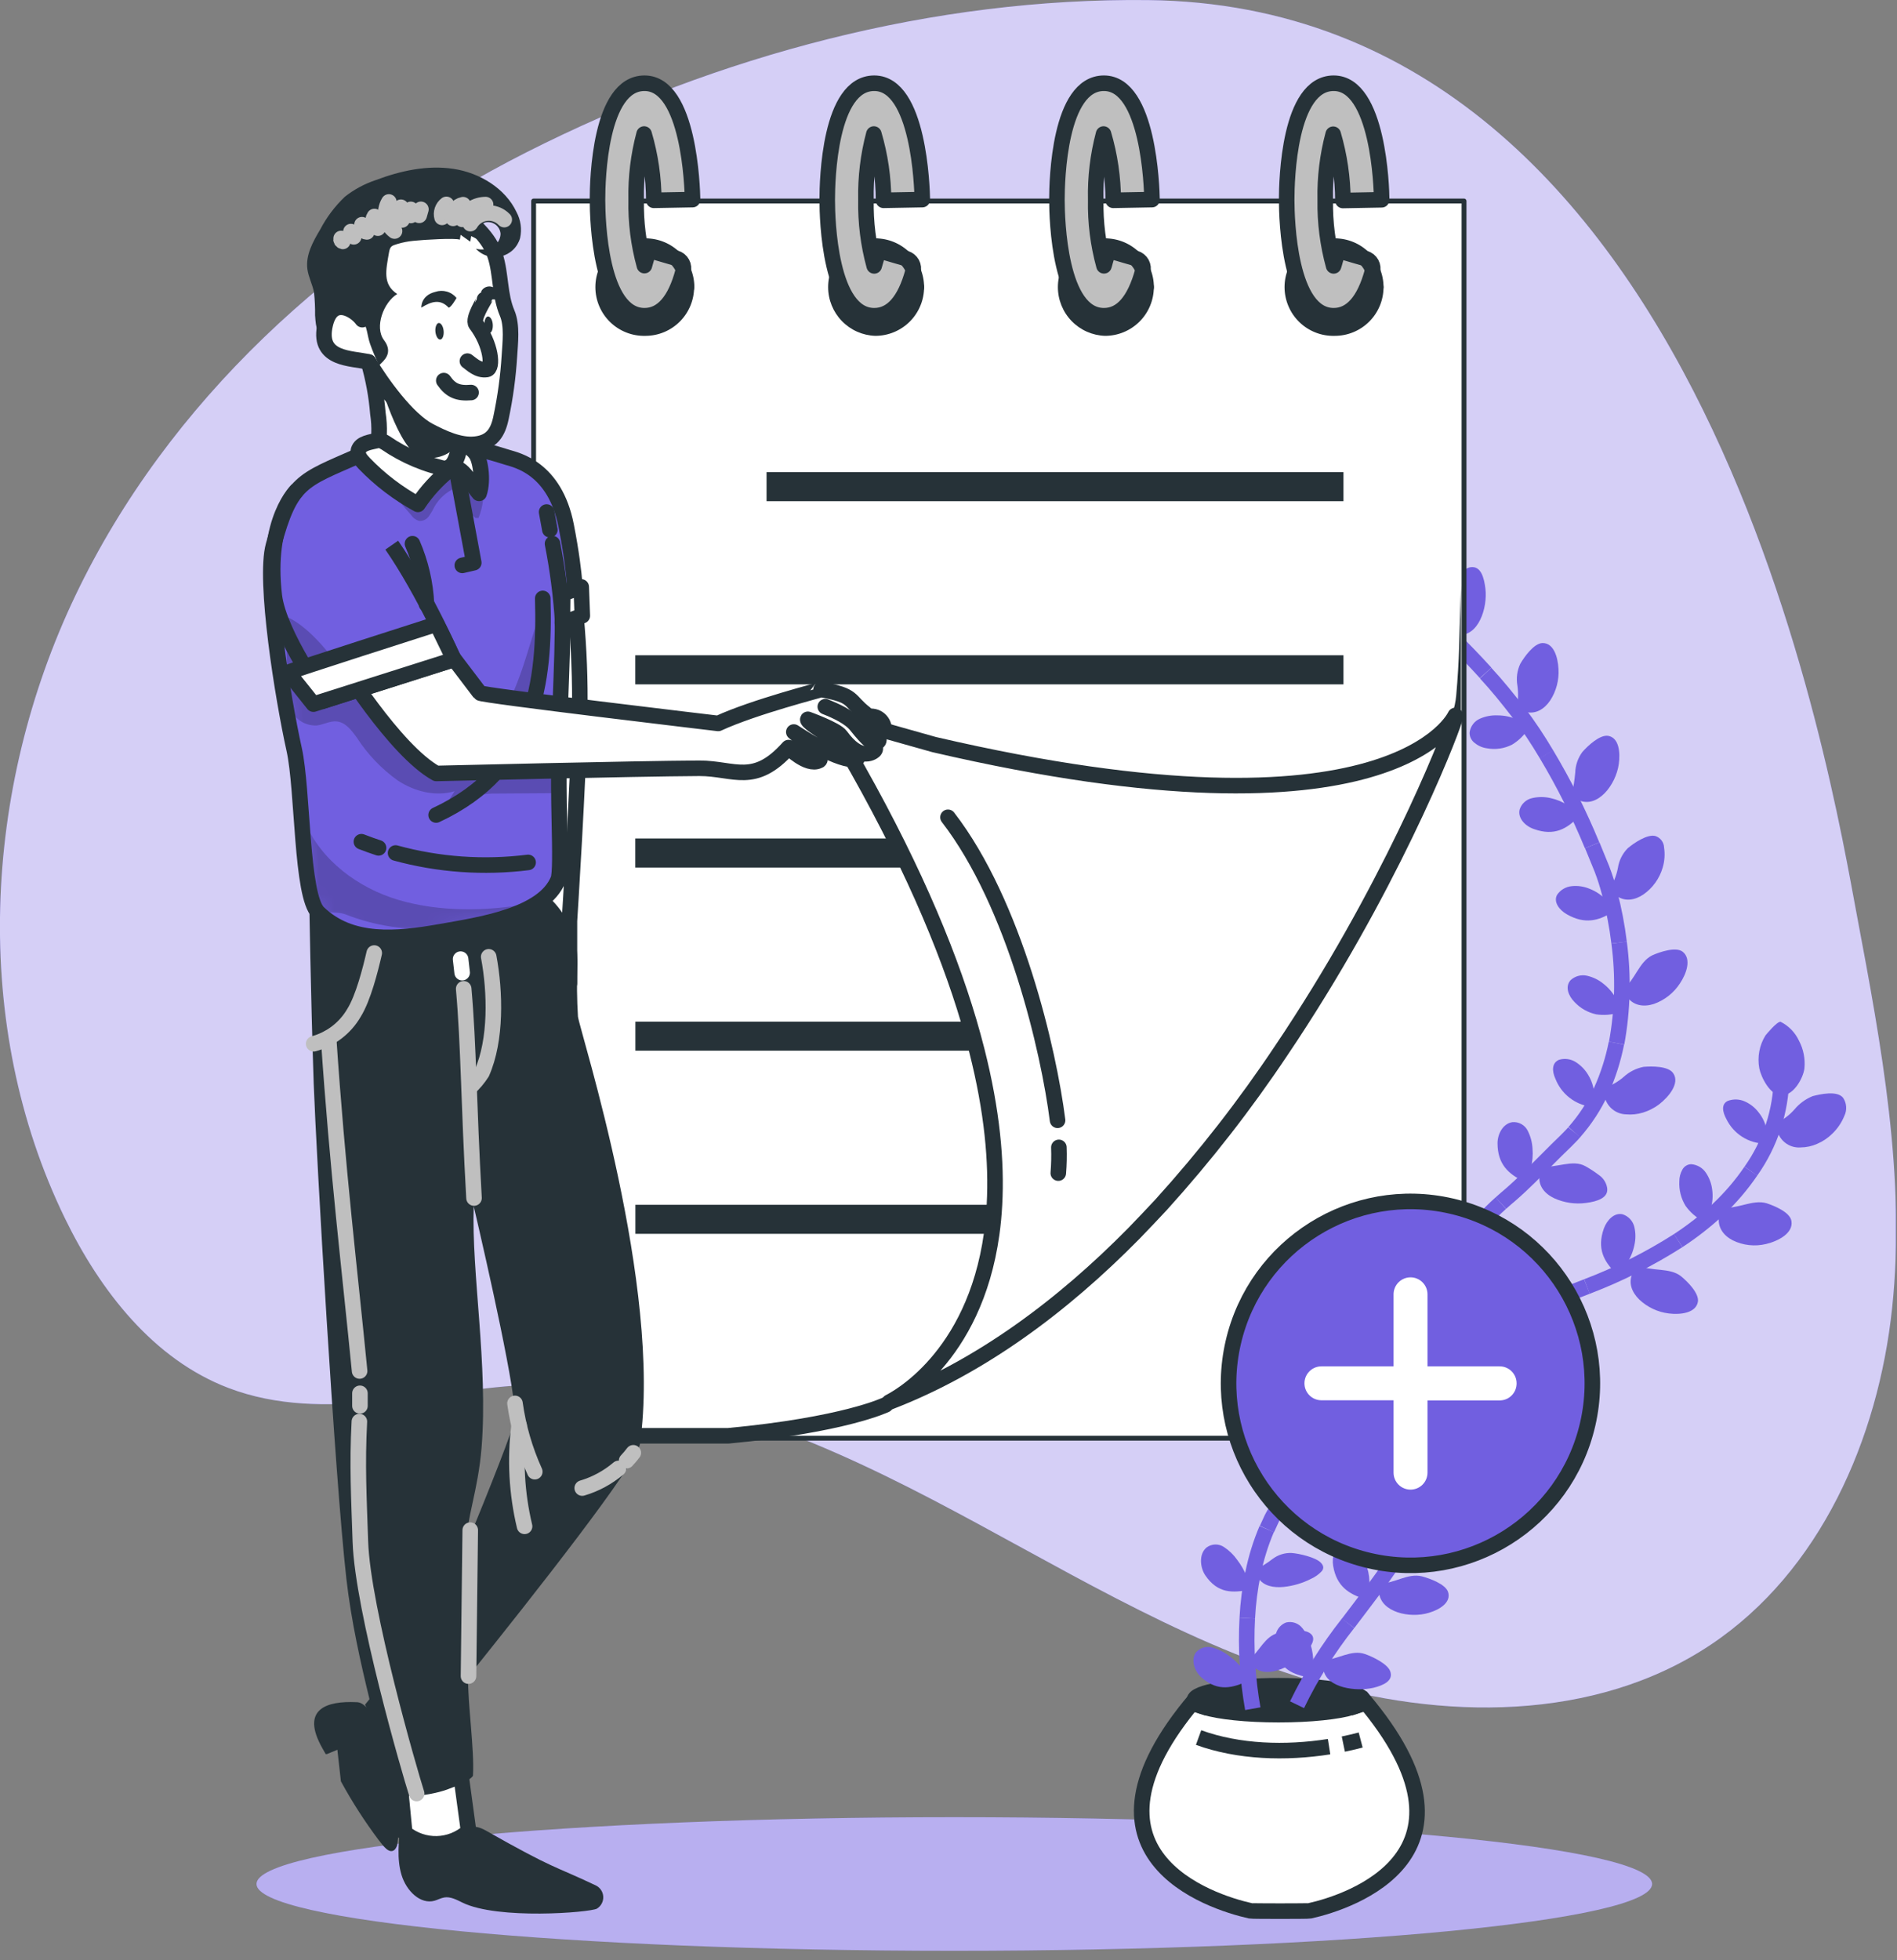 <svg width="122" height="126" viewBox="0 0 122 126" fill="none" xmlns="http://www.w3.org/2000/svg">
<rect x="0" y="0" width="122" height="126" fill="#808080" stroke="none"/>
<g clip-path="url(#clip0_134_623)">
<path d="M73.826 0.006C60.02 -0.143 46.205 3.553 33.879 9.78C21.553 16.006 10.805 25.82 4.849 38.286C-1.107 50.752 -1.867 65.907 4.176 78.324C6.442 82.977 9.863 87.392 14.7 89.231C20.887 91.581 27.743 89.256 34.353 89.01C43.313 88.68 51.952 92.229 59.908 96.374C67.864 100.519 75.543 105.368 84.117 107.989C92.69 110.61 102.579 110.71 110.03 105.727C117.064 101.024 120.794 92.507 121.686 84.092C122.577 75.678 121 67.223 119.433 58.908C117.787 50.222 109.84 0.393 73.826 0.006Z" fill="#715FE0"/>
<g opacity="0.7">
<path d="M73.826 0.006C60.02 -0.143 46.205 3.553 33.879 9.78C21.553 16.006 10.805 25.82 4.849 38.286C-1.107 50.752 -1.867 65.907 4.176 78.324C6.442 82.977 9.863 87.392 14.7 89.231C20.887 91.581 27.743 89.256 34.353 89.01C43.313 88.68 51.952 92.229 59.908 96.374C67.864 100.519 75.543 105.368 84.117 107.989C92.69 110.61 102.579 110.71 110.03 105.727C117.064 101.024 120.794 92.507 121.686 84.092C122.577 75.678 121 67.223 119.433 58.908C117.787 50.222 109.84 0.393 73.826 0.006Z" fill="white"/>
</g>
<path d="M61.373 125.41C86.158 125.41 106.25 123.487 106.25 121.115C106.25 118.744 86.158 116.821 61.373 116.821C36.588 116.821 16.496 118.744 16.496 121.115C16.496 123.487 36.588 125.41 61.373 125.41Z" fill="#715FE0"/>
<path opacity="0.5" d="M61.373 125.41C86.158 125.41 106.25 123.487 106.25 121.115C106.25 118.744 86.158 116.821 61.373 116.821C36.588 116.821 16.496 118.744 16.496 121.115C16.496 123.487 36.588 125.41 61.373 125.41Z" fill="white"/>
<path d="M95.529 37.831C95.682 39.096 95.071 40.947 93.762 40.807C93.548 40.78 93.339 40.726 93.139 40.645C93.267 39.71 92.703 38.654 93.17 37.84C93.423 37.385 94.065 36.541 94.563 36.466C95.243 36.357 95.442 37.136 95.529 37.831Z" fill="#715FE0"/>
<path d="M94.087 41.839C93.65 42.774 93.052 43.537 91.647 43.5C91.332 43.487 91.026 43.39 90.761 43.219C90.63 43.14 90.517 43.033 90.431 42.906C90.344 42.779 90.286 42.635 90.26 42.484C90.246 42.285 90.292 42.087 90.391 41.914C90.49 41.742 90.639 41.602 90.817 41.515C91.178 41.338 91.572 41.24 91.974 41.228C92.402 41.201 92.832 41.245 93.245 41.359C93.552 41.469 93.836 41.631 94.087 41.839Z" fill="#715FE0"/>
<path d="M90.98 38.445C92.454 40.131 94.077 41.633 95.545 43.257" stroke="#715FE0" stroke-miterlimit="10"/>
<path d="M100.229 42.998C100.274 43.715 100.088 44.428 99.696 45.03C99.319 45.591 98.761 45.924 98.138 45.772C97.935 45.712 97.739 45.632 97.552 45.532C97.643 45.049 97.655 44.554 97.586 44.067C97.504 43.596 97.568 43.111 97.77 42.677C98.032 42.225 98.655 41.352 99.198 41.34C99.921 41.325 100.189 42.241 100.229 42.998Z" fill="#715FE0"/>
<path d="M98.297 46.834C98.033 47.257 97.673 47.611 97.247 47.869C96.75 48.124 96.182 48.208 95.632 48.106C95.347 48.069 95.077 47.953 94.853 47.773C94.744 47.695 94.656 47.592 94.597 47.473C94.537 47.353 94.509 47.22 94.514 47.087C94.538 46.893 94.613 46.71 94.731 46.554C94.848 46.398 95.004 46.276 95.184 46.199C95.543 46.043 95.933 45.971 96.324 45.99C96.744 45.991 97.16 46.077 97.546 46.242C97.829 46.394 98.083 46.595 98.297 46.834Z" fill="#715FE0"/>
<path d="M95.545 43.272C96.29 44.073 96.972 44.924 97.639 45.784C98.306 46.644 98.904 47.561 99.462 48.499" stroke="#715FE0" stroke-miterlimit="10"/>
<path d="M104.109 49.109C103.919 50.474 102.738 51.977 101.535 51.444C101.343 51.353 101.164 51.238 101.002 51.101C101.106 50.88 101.178 50.647 101.217 50.406C101.258 50.166 101.279 49.917 101.307 49.67C101.32 49.191 101.48 48.728 101.765 48.343C102.111 47.95 102.881 47.218 103.427 47.305C104.128 47.43 104.209 48.374 104.109 49.109Z" fill="#715FE0"/>
<path d="M101.507 52.519C100.775 53.276 99.964 53.765 98.662 53.301C98.104 53.117 97.602 52.609 97.727 52.054C97.783 51.868 97.889 51.7 98.033 51.569C98.176 51.437 98.353 51.347 98.543 51.306C98.93 51.218 99.332 51.218 99.718 51.306C100.128 51.396 100.518 51.561 100.868 51.793C101.126 51.991 101.343 52.238 101.507 52.519Z" fill="#715FE0"/>
<path d="M99.453 48.483C100.577 50.361 101.559 52.319 102.392 54.342" stroke="#715FE0" stroke-miterlimit="10"/>
<path d="M106.933 55.766C106.73 56.472 106.29 57.087 105.686 57.505C105.125 57.882 104.486 57.973 103.963 57.589C103.795 57.461 103.642 57.313 103.508 57.15C103.778 56.735 103.963 56.272 104.053 55.785C104.125 55.314 104.343 54.878 104.676 54.538C105.069 54.202 105.948 53.603 106.465 53.747C106.622 53.798 106.759 53.896 106.858 54.028C106.957 54.159 107.014 54.318 107.02 54.482C107.085 54.911 107.056 55.35 106.933 55.766Z" fill="#715FE0"/>
<path d="M103.707 58.63C102.822 59.197 101.912 59.437 100.762 58.774C100.276 58.496 99.892 57.982 100.139 57.527C100.244 57.371 100.383 57.24 100.544 57.144C100.706 57.048 100.886 56.988 101.074 56.969C101.458 56.927 101.847 56.982 102.205 57.128C102.592 57.275 102.944 57.502 103.237 57.795C103.446 58.04 103.606 58.324 103.707 58.63Z" fill="#715FE0"/>
<path d="M102.401 54.342L103.025 55.866C103.217 56.368 103.38 56.881 103.514 57.402C103.791 58.452 103.996 59.519 104.128 60.597" stroke="#715FE0" stroke-miterlimit="10"/>
<path d="M108.042 63.218C107.645 63.83 107.057 64.295 106.369 64.539C105.72 64.748 105.091 64.654 104.686 64.143C104.561 63.973 104.456 63.789 104.374 63.595C105.147 63.028 105.402 61.828 106.263 61.413C106.739 61.201 107.755 60.852 108.204 61.173C108.803 61.631 108.463 62.594 108.042 63.218Z" fill="#715FE0"/>
<path d="M104.128 65.088C103.655 65.243 103.152 65.284 102.66 65.209C102.123 65.095 101.635 64.819 101.261 64.418C100.868 64.025 100.637 63.43 101.002 63.018C101.142 62.885 101.313 62.789 101.5 62.739C101.687 62.688 101.883 62.684 102.071 62.728C102.452 62.816 102.809 62.989 103.112 63.236C103.44 63.491 103.714 63.809 103.916 64.171C104.047 64.46 104.119 64.771 104.128 65.088Z" fill="#715FE0"/>
<path d="M104.128 60.597C104.413 62.746 104.36 64.927 103.969 67.06" stroke="#715FE0" stroke-miterlimit="10"/>
<path d="M106.683 71.009C106.373 71.238 106.026 71.413 105.658 71.526C105.308 71.632 104.941 71.671 104.576 71.638C104.265 71.63 103.964 71.522 103.719 71.329C103.474 71.137 103.297 70.87 103.215 70.57C103.173 70.364 103.15 70.156 103.146 69.946C103.618 69.797 104.054 69.552 104.427 69.226C104.785 68.9 105.226 68.678 105.701 68.584C106.222 68.541 107.306 68.522 107.615 69.005C108.039 69.638 107.338 70.504 106.683 71.009Z" fill="#715FE0"/>
<path d="M102.333 71.152C101.821 71.086 101.336 70.883 100.93 70.563C100.524 70.244 100.212 69.821 100.027 69.338C99.805 68.855 99.799 68.329 100.26 68.132C100.442 68.076 100.634 68.061 100.823 68.088C101.011 68.114 101.192 68.181 101.351 68.285C101.676 68.493 101.947 68.775 102.143 69.108C102.354 69.454 102.484 69.844 102.523 70.248C102.528 70.56 102.463 70.869 102.333 71.152Z" fill="#715FE0"/>
<path d="M103.956 67.06C103.748 68.113 103.421 69.138 102.981 70.118C102.535 71.085 101.95 71.983 101.245 72.782" stroke="#715FE0" stroke-miterlimit="10"/>
<path d="M102.006 77.332C101.313 77.427 100.608 77.325 99.971 77.039C99.347 76.749 98.945 76.26 99.001 75.609C99.023 75.395 99.075 75.185 99.154 74.986C100.089 75.104 101.139 74.512 101.959 74.97C102.258 75.137 102.546 75.324 102.819 75.531C102.958 75.623 103.077 75.743 103.169 75.882C103.261 76.021 103.324 76.177 103.355 76.341C103.48 77.008 102.71 77.242 102.006 77.332Z" fill="#715FE0"/>
<path d="M97.97 75.93C97.035 75.481 96.309 74.858 96.309 73.493C96.309 72.916 96.648 72.231 97.265 72.14C97.464 72.122 97.664 72.164 97.839 72.261C98.014 72.357 98.156 72.504 98.247 72.682C98.43 73.039 98.536 73.429 98.559 73.829C98.596 74.255 98.559 74.684 98.45 75.098C98.342 75.402 98.18 75.684 97.97 75.93Z" fill="#715FE0"/>
<path d="M101.245 72.782C101.08 72.988 100.877 73.165 100.696 73.359L100.101 73.938L98.926 75.113C98.537 75.5 98.15 75.886 97.751 76.257C97.552 76.441 97.352 76.625 97.147 76.802C96.941 76.98 96.732 77.151 96.523 77.345" stroke="#715FE0" stroke-miterlimit="10"/>
<path d="M97.583 81.677C97.273 81.714 96.96 81.723 96.648 81.705C96.31 81.684 95.975 81.629 95.648 81.54C95.025 81.365 94.464 81.003 94.401 80.352C94.387 80.138 94.404 79.923 94.451 79.713C95.417 79.682 96.368 79.049 97.213 79.507C97.671 79.741 98.515 80.374 98.646 80.838C98.692 80.957 98.692 81.09 98.646 81.209C98.601 81.313 98.52 81.398 98.419 81.449C98.154 81.569 97.872 81.645 97.583 81.677Z" fill="#715FE0"/>
<path d="M93.46 80.916C92.963 80.87 92.483 80.706 92.061 80.439C91.665 80.153 91.375 79.695 91.3 78.881C91.232 78.205 91.612 77.27 92.285 77.042C92.481 76.977 92.693 76.981 92.885 77.055C93.078 77.128 93.239 77.266 93.342 77.444C93.545 77.806 93.674 78.204 93.722 78.616C93.788 79.057 93.801 79.504 93.759 79.947C93.704 80.282 93.603 80.608 93.46 80.916Z" fill="#715FE0"/>
<path d="M96.52 77.345C94.817 78.864 93.477 80.746 92.597 82.851" stroke="#715FE0" stroke-miterlimit="10"/>
<path d="M95.402 86.308C94.853 86.653 94.242 86.889 93.603 87.003C92.943 87.106 92.31 87.021 91.971 86.457C91.862 86.271 91.786 86.068 91.746 85.856C92.597 85.416 93.201 84.444 94.155 84.491C94.669 84.491 95.713 84.706 96.025 85.077C96.439 85.557 95.907 85.968 95.402 86.308Z" fill="#715FE0"/>
<path d="M91.35 87.37C90.347 87.654 89.365 87.844 88.524 86.451C88.347 86.119 88.254 85.749 88.252 85.373C88.251 85.002 88.386 84.643 88.633 84.366C88.784 84.224 88.98 84.139 89.187 84.124C89.394 84.11 89.6 84.166 89.77 84.285C90.104 84.526 90.387 84.83 90.605 85.179C90.853 85.551 91.056 85.951 91.21 86.37C91.263 86.531 91.295 86.699 91.307 86.869C91.35 87.037 91.35 87.215 91.35 87.37Z" fill="#715FE0"/>
<path d="M92.597 82.851C91.703 84.948 91.293 87.219 91.397 89.496" stroke="#715FE0" stroke-miterlimit="10"/>
<path d="M117.84 72.879C117.561 73.156 117.231 73.379 116.868 73.533C116.534 73.683 116.172 73.761 115.805 73.764C115.493 73.788 115.182 73.71 114.918 73.541C114.654 73.373 114.453 73.123 114.344 72.829C114.276 72.627 114.232 72.418 114.213 72.206C114.667 72.001 115.072 71.701 115.4 71.327C115.715 70.948 116.119 70.652 116.575 70.467C117.083 70.336 118.149 70.099 118.532 70.57C118.647 70.74 118.715 70.938 118.729 71.143C118.744 71.348 118.704 71.553 118.613 71.738C118.439 72.169 118.176 72.557 117.84 72.879Z" fill="#715FE0"/>
<path d="M113.505 73.521C112.986 73.512 112.48 73.36 112.043 73.081C111.605 72.802 111.254 72.407 111.027 71.941C110.781 71.486 110.678 70.981 111.121 70.772C111.476 70.64 111.869 70.653 112.215 70.809C112.564 70.965 112.869 71.206 113.1 71.511C113.355 71.827 113.531 72.2 113.611 72.598C113.643 72.91 113.607 73.225 113.505 73.521Z" fill="#715FE0"/>
<path d="M114.574 69.282C114.535 71.437 113.848 73.53 112.602 75.288" stroke="#715FE0" stroke-miterlimit="10"/>
<path d="M113.583 79.972C112.861 80.147 112.1 80.064 111.433 79.735C110.831 79.423 110.461 78.897 110.548 78.245C110.586 78.032 110.645 77.824 110.722 77.622C111.657 77.781 112.711 77.08 113.618 77.354C114.113 77.519 115.12 77.927 115.21 78.492C115.347 79.271 114.369 79.785 113.583 79.972Z" fill="#715FE0"/>
<path d="M109.504 78.488C109.063 78.254 108.684 77.92 108.397 77.513C108.112 77.045 107.974 76.502 108.001 75.955C107.998 75.689 108.065 75.426 108.195 75.194C108.249 75.091 108.331 75.003 108.431 74.941C108.53 74.879 108.645 74.845 108.762 74.842C108.953 74.856 109.138 74.913 109.304 75.01C109.469 75.106 109.61 75.24 109.715 75.4C109.931 75.722 110.068 76.09 110.114 76.475C110.171 76.884 110.14 77.301 110.021 77.697C109.903 77.992 109.727 78.261 109.504 78.488Z" fill="#715FE0"/>
<path d="M112.602 75.288C111.993 76.182 111.287 77.006 110.498 77.747C109.7 78.486 108.841 79.157 107.93 79.754" stroke="#715FE0" stroke-miterlimit="10"/>
<path d="M107.328 84.438C106.614 84.351 105.947 84.037 105.424 83.543C104.941 83.067 104.714 82.468 104.985 81.873C105.077 81.68 105.193 81.5 105.331 81.337C106.191 81.764 107.378 81.455 108.12 82.054C108.522 82.384 109.285 83.138 109.195 83.687C109.07 84.41 108.082 84.531 107.328 84.438Z" fill="#715FE0"/>
<path d="M103.904 81.832C103.156 81.1 102.691 80.274 103.146 78.981C103.343 78.439 103.816 77.931 104.362 78.065C104.546 78.126 104.712 78.233 104.843 78.377C104.974 78.52 105.066 78.695 105.11 78.884C105.199 79.268 105.199 79.666 105.11 80.05C105.026 80.463 104.863 80.855 104.63 81.206C104.427 81.457 104.181 81.669 103.904 81.832Z" fill="#715FE0"/>
<path d="M107.93 79.754C106.078 80.935 104.111 81.924 102.059 82.705" stroke="#715FE0" stroke-miterlimit="10"/>
<path d="M100.846 87.177C100.195 86.966 99.613 86.584 99.16 86.071C98.724 85.566 98.499 84.965 98.811 84.382C98.919 84.196 99.051 84.027 99.204 83.877C100.027 84.372 101.211 84.263 101.825 84.993C102.155 85.391 102.744 86.283 102.585 86.794C102.373 87.473 101.504 87.38 100.846 87.177Z" fill="#715FE0"/>
<path d="M97.717 84.304C96.981 83.565 96.414 82.764 97.094 81.409C97.387 80.838 98.063 80.318 98.652 80.495C98.839 80.563 99.002 80.684 99.121 80.843C99.24 81.003 99.308 81.194 99.319 81.393C99.34 81.793 99.273 82.193 99.123 82.565C98.972 82.973 98.756 83.354 98.484 83.693C98.26 83.933 98.001 84.139 97.717 84.304Z" fill="#715FE0"/>
<path d="M102.059 82.705C100.014 83.518 97.864 84.198 95.866 85.304" stroke="#715FE0" stroke-miterlimit="10"/>
<path d="M96.025 89.723C95.401 89.642 94.794 89.466 94.224 89.2C93.638 88.919 93.127 88.502 93.164 87.841C93.184 87.626 93.24 87.415 93.329 87.218C93.814 87.254 94.3 87.254 94.785 87.218C95.243 87.176 95.7 87.305 96.069 87.579C96.468 87.906 97.156 88.704 97.184 89.187C97.237 89.808 96.608 89.776 96.025 89.723Z" fill="#715FE0"/>
<path d="M92.148 88.287C91.656 88.196 91.191 87.991 90.792 87.688C90.434 87.377 90.197 86.831 90.297 85.956C90.372 85.214 90.995 84.276 91.734 84.164C91.941 84.127 92.154 84.168 92.333 84.278C92.513 84.387 92.646 84.558 92.709 84.759C92.828 85.163 92.867 85.586 92.824 86.005C92.796 86.462 92.721 86.914 92.6 87.355C92.48 87.68 92.329 87.992 92.148 88.287Z" fill="#715FE0"/>
<path d="M95.866 85.304C94.854 85.852 93.923 86.536 93.099 87.339C92.25 88.152 91.591 89.142 91.166 90.238" stroke="#715FE0" stroke-miterlimit="10"/>
<path d="M84.226 122.842C84.123 122.867 80.533 122.867 80.427 122.842C77.794 122.262 68.441 119.189 76.871 109.239H87.664C96.087 119.186 86.863 122.262 84.226 122.842Z" fill="white" stroke="#263238" stroke-miterlimit="10"/>
<path d="M87.66 109.304C87.66 109.466 87.417 109.616 86.99 109.75C86.055 109.46 84.285 109.267 82.235 109.267C80.184 109.267 78.404 109.46 77.482 109.75C77.055 109.619 76.812 109.466 76.812 109.304C76.812 108.793 79.24 108.369 82.235 108.369C85.23 108.369 87.66 108.793 87.66 109.304Z" fill="white" stroke="#263238" stroke-miterlimit="10"/>
<path d="M86.987 109.75C86.052 110.037 84.282 110.23 82.232 110.23C80.181 110.23 78.401 110.037 77.479 109.75C78.414 109.46 80.184 109.267 82.232 109.267C84.279 109.267 86.068 109.46 86.987 109.75Z" fill="#263238" stroke="#263238" stroke-miterlimit="10"/>
<path d="M86.392 112.121C86.769 112.043 87.143 111.956 87.508 111.86L86.392 112.121Z" fill="white"/>
<path d="M86.392 112.121C86.769 112.043 87.143 111.956 87.508 111.86" stroke="#263238" stroke-miterlimit="10"/>
<path d="M77.083 111.701C79.657 112.636 82.677 112.726 85.476 112.287L77.083 111.701Z" fill="white"/>
<path d="M77.083 111.701C79.657 112.636 82.677 112.726 85.476 112.287" stroke="#263238" stroke-miterlimit="10"/>
<path d="M90.104 94.011C88.873 94.114 87.168 93.341 87.221 92.142C87.236 91.95 87.276 91.762 87.339 91.581C88.231 91.79 89.169 91.297 90.01 91.705C90.471 91.936 91.385 92.484 91.478 93.002C91.59 93.691 90.774 93.955 90.104 94.011Z" fill="#715FE0"/>
<path d="M86.27 92.347C85.366 91.861 84.637 91.238 84.622 89.91C84.622 89.352 84.896 88.76 85.422 88.766C85.615 88.785 85.8 88.849 85.962 88.953C86.125 89.057 86.26 89.198 86.358 89.365C86.556 89.692 86.683 90.057 86.731 90.437C86.791 90.826 86.777 91.222 86.691 91.606C86.6 91.877 86.457 92.129 86.27 92.347Z" fill="#715FE0"/>
<path d="M89.119 89.642C87.873 91.051 86.423 92.294 85.03 93.635" stroke="#715FE0" stroke-miterlimit="10"/>
<path d="M86.199 97.811C85.567 97.821 84.941 97.702 84.357 97.462C83.774 97.206 83.232 96.82 83.179 96.215C83.165 96.021 83.183 95.826 83.232 95.638C84.136 95.729 85.027 95.243 85.847 95.701C86.295 95.947 87.149 96.564 87.277 97.034C87.442 97.664 86.791 97.792 86.199 97.811Z" fill="#715FE0"/>
<path d="M82.278 96.626C81.788 96.533 81.323 96.339 80.913 96.056C80.527 95.744 80.259 95.299 80.228 94.498C80.197 93.831 80.521 93.077 81.135 92.958C81.332 92.935 81.531 92.971 81.708 93.06C81.885 93.149 82.033 93.288 82.132 93.46C82.331 93.798 82.463 94.172 82.521 94.56C82.596 94.962 82.612 95.372 82.571 95.779C82.515 96.074 82.416 96.359 82.278 96.626Z" fill="#715FE0"/>
<path d="M85.03 93.635C84.325 94.306 83.658 95.017 83.033 95.763C82.714 96.145 82.422 96.549 82.16 96.972C82.035 97.19 81.901 97.399 81.789 97.624L81.478 98.297" stroke="#715FE0" stroke-miterlimit="10"/>
<path d="M84.347 101.482C83.788 101.772 83.179 101.954 82.552 102.018C81.907 102.08 81.259 101.962 80.932 101.454C80.832 101.288 80.757 101.108 80.71 100.921C81.114 100.725 81.497 100.488 81.851 100.213C82.199 99.953 82.626 99.819 83.06 99.836C83.565 99.87 84.597 100.117 84.93 100.444C85.154 100.665 85.139 100.849 84.999 101.014C84.814 101.211 84.593 101.37 84.347 101.482Z" fill="#715FE0"/>
<path d="M80.309 102.211C79.296 102.392 78.317 102.47 77.504 101.257C77.171 100.743 77.096 99.889 77.604 99.478C77.765 99.36 77.958 99.294 78.158 99.29C78.358 99.286 78.554 99.344 78.719 99.456C79.052 99.674 79.34 99.953 79.567 100.279C79.816 100.603 80.02 100.96 80.175 101.338C80.263 101.621 80.308 101.915 80.309 102.211Z" fill="#715FE0"/>
<path d="M81.465 98.297C81.079 99.205 80.785 100.15 80.589 101.117C80.39 102.075 80.265 103.047 80.215 104.025" stroke="#715FE0" stroke-miterlimit="10"/>
<path d="M83.943 106.262C83.496 106.722 82.957 107.081 82.359 107.313C81.736 107.543 81.113 107.584 80.645 107.182C80.504 107.05 80.384 106.896 80.29 106.727C81.016 106.175 81.312 105.193 82.228 104.969C82.724 104.841 83.768 104.71 84.186 104.954C84.728 105.265 84.351 105.814 83.943 106.262Z" fill="#715FE0"/>
<path d="M80.231 108.07C79.311 108.494 78.361 108.787 77.292 107.861C76.834 107.472 76.559 106.717 76.912 106.228C77.042 106.08 77.213 105.972 77.402 105.916C77.592 105.861 77.794 105.861 77.984 105.916C78.361 106.023 78.715 106.2 79.028 106.437C79.358 106.672 79.65 106.956 79.894 107.278C80.052 107.52 80.166 107.788 80.231 108.07Z" fill="#715FE0"/>
<path d="M80.215 104.025C80.11 105.973 80.229 107.926 80.57 109.846" stroke="#715FE0" stroke-miterlimit="10"/>
<path d="M91.892 103.682C90.661 104.062 88.816 103.635 88.692 102.395C88.677 102.195 88.69 101.993 88.729 101.796C89.664 101.818 90.527 101.111 91.444 101.338C91.942 101.472 92.952 101.831 93.126 102.336C93.354 103.018 92.566 103.489 91.892 103.682Z" fill="#715FE0"/>
<path d="M87.766 102.797C86.782 102.485 85.956 101.999 85.738 100.662C85.644 100.098 85.828 99.444 86.361 99.338C86.552 99.319 86.745 99.346 86.923 99.419C87.101 99.491 87.259 99.605 87.383 99.752C87.637 100.047 87.821 100.395 87.922 100.771C88.043 101.157 88.091 101.562 88.063 101.965C88.016 102.258 87.915 102.54 87.766 102.797Z" fill="#715FE0"/>
<path d="M90.21 99.437C89.203 101.154 87.919 102.728 86.697 104.361" stroke="#715FE0" stroke-miterlimit="10"/>
<path d="M88.34 108.5C87.701 108.641 87.038 108.629 86.404 108.466C85.766 108.294 85.223 107.948 85.114 107.331C85.083 107.132 85.083 106.929 85.114 106.73C86.049 106.689 86.897 106.022 87.788 106.334C88.274 106.502 89.225 106.957 89.406 107.434C89.639 108.057 88.951 108.347 88.34 108.5Z" fill="#715FE0"/>
<path d="M84.226 107.846C83.21 107.659 82.278 107.366 81.995 105.907C81.938 105.585 81.969 105.253 82.085 104.947C82.136 104.801 82.218 104.668 82.326 104.557C82.433 104.446 82.564 104.36 82.708 104.305C82.9 104.258 83.102 104.267 83.289 104.331C83.476 104.396 83.64 104.514 83.762 104.67C84.009 104.98 84.189 105.339 84.288 105.723C84.409 106.122 84.468 106.537 84.463 106.954C84.431 107.262 84.352 107.563 84.226 107.846Z" fill="#715FE0"/>
<path d="M86.697 104.355C85.416 105.976 84.316 107.732 83.415 109.591" stroke="#715FE0" stroke-miterlimit="10"/>
<path d="M113.144 68.678C113.008 67.947 113.15 67.192 113.543 66.562C113.59 66.502 114.278 65.664 114.512 65.686C115.031 65.946 115.447 66.373 115.693 66.898C115.985 67.448 116.107 68.071 116.045 68.69C115.974 69.27 115.397 70.376 114.618 70.423C113.839 70.47 113.247 69.211 113.144 68.678Z" fill="#715FE0"/>
<path d="M94.139 12.921H34.303V92.457H94.139V12.921Z" fill="white"/>
<path d="M94.155 92.612H34.318C34.277 92.612 34.237 92.596 34.208 92.567C34.179 92.537 34.163 92.498 34.163 92.456V12.921C34.163 12.88 34.179 12.84 34.208 12.811C34.237 12.781 34.277 12.765 34.318 12.765H94.155C94.196 12.765 94.236 12.781 94.265 12.811C94.294 12.84 94.311 12.88 94.311 12.921V92.456C94.311 92.498 94.294 92.537 94.265 92.567C94.236 92.596 94.196 92.612 94.155 92.612ZM34.474 92.301H93.999V13.077H34.474V92.301Z" fill="#263238"/>
<path d="M86.401 53.903H40.857V55.772H86.401V53.903Z" fill="#263238"/>
<path d="M86.401 30.351H49.299V32.221H86.401V30.351Z" fill="#263238"/>
<path d="M86.401 42.125H40.857V43.995H86.401V42.125Z" fill="#263238"/>
<path d="M74.698 77.451C74.119 78.074 73.527 78.697 72.922 79.321H40.863V77.451H74.698Z" fill="#263238"/>
<path d="M83.646 65.677C83.247 66.3 82.839 66.923 82.415 67.546H40.863V65.677H83.646Z" fill="#263238"/>
<path d="M56.963 90.309C56.963 90.309 54.301 91.603 46.846 92.301H34.459" stroke="#263238" stroke-linecap="round" stroke-linejoin="round"/>
<path d="M92.843 47.012C93.303 46.321 93.582 45.524 93.653 44.697C93.747 43.656 93.815 42.443 93.837 41.705L93.955 37.625V46.389L92.843 47.012Z" fill="#263238"/>
<path d="M93.606 46.027C93.606 46.407 90.122 55.595 83.634 65.661C83.235 66.284 82.826 66.908 82.403 67.531C80.078 71.018 77.498 74.328 74.686 77.435C74.107 78.058 73.514 78.682 72.91 79.305C68.344 83.936 63.084 87.878 57.19 90.138C57.527 89.966 62.66 87.377 63.779 79.305C63.862 78.713 63.921 78.09 63.956 77.435C64.106 74.705 63.813 71.433 62.822 67.531C62.668 66.924 62.497 66.301 62.308 65.661C60.868 60.796 58.393 55.031 54.451 48.209L53.435 45.996L60.073 47.866C89.72 54.75 93.591 45.996 93.591 45.996C93.591 45.996 93.606 46.021 93.606 46.027Z" fill="white" stroke="#263238" stroke-linecap="round" stroke-linejoin="round"/>
<path d="M68.098 73.761C68.119 74.313 68.106 74.865 68.061 75.416L68.098 73.761Z" fill="white"/>
<path d="M68.098 73.761C68.119 74.313 68.106 74.865 68.061 75.416" stroke="#263238" stroke-linecap="round" stroke-linejoin="round"/>
<path d="M60.967 52.541C65.274 58.119 67.446 67.546 68.014 72.019L60.967 52.541Z" fill="white"/>
<path d="M60.967 52.541C65.274 58.119 67.446 67.546 68.014 72.019" stroke="#263238" stroke-linecap="round" stroke-linejoin="round"/>
<path d="M41.524 21.591C41.104 21.604 40.685 21.533 40.294 21.381C39.902 21.23 39.545 21.001 39.243 20.709C38.941 20.417 38.702 20.067 38.538 19.68C38.374 19.293 38.29 18.877 38.29 18.457C38.29 18.037 38.374 17.622 38.538 17.235C38.702 16.848 38.941 16.498 39.243 16.206C39.545 15.914 39.902 15.685 40.294 15.533C40.685 15.382 41.104 15.31 41.524 15.324C41.648 15.324 41.766 15.373 41.854 15.461C41.942 15.548 41.991 15.667 41.991 15.791C41.991 15.915 41.942 16.034 41.854 16.122C41.766 16.209 41.648 16.259 41.524 16.259C41.088 16.255 40.66 16.381 40.296 16.62C39.932 16.86 39.647 17.202 39.477 17.604C39.308 18.006 39.262 18.448 39.345 18.877C39.427 19.305 39.636 19.698 39.942 20.008C40.249 20.317 40.641 20.529 41.069 20.615C41.496 20.702 41.939 20.659 42.343 20.493C42.746 20.327 43.09 20.045 43.333 19.683C43.575 19.321 43.705 18.895 43.705 18.459C43.705 18.335 43.754 18.216 43.842 18.128C43.93 18.041 44.049 17.991 44.173 17.991C44.297 17.991 44.415 18.041 44.503 18.128C44.591 18.216 44.64 18.335 44.64 18.459C44.639 19.287 44.311 20.08 43.727 20.667C43.143 21.254 42.351 21.586 41.524 21.591Z" fill="#263238"/>
<path d="M41.449 20.298C38.585 20.298 38.429 14.108 38.426 12.868V12.831C38.426 11.584 38.572 5.351 41.449 5.351C44.325 5.351 44.525 12.064 44.54 12.831L42.047 12.877C42.042 11.435 41.832 10.001 41.424 8.617C41.057 9.986 40.885 11.401 40.913 12.818V12.855C40.885 14.28 41.063 15.701 41.443 17.075C41.471 16.985 41.499 16.885 41.53 16.764L41.726 16.087L43.465 16.595C43.551 16.62 43.632 16.662 43.702 16.718C43.772 16.774 43.83 16.844 43.873 16.923C43.916 17.002 43.944 17.088 43.953 17.177C43.963 17.267 43.955 17.357 43.929 17.443C43.425 19.335 42.586 20.298 41.449 20.298Z" fill="#BFBFBF" stroke="#263238" stroke-linecap="round" stroke-linejoin="round"/>
<path d="M44.188 18.926C44.064 18.926 43.945 18.877 43.858 18.79C43.77 18.702 43.721 18.583 43.721 18.459C43.721 17.879 43.492 17.322 43.083 16.91C42.674 16.498 42.12 16.264 41.539 16.259C41.415 16.259 41.296 16.209 41.209 16.122C41.121 16.034 41.072 15.915 41.072 15.791C41.072 15.667 41.121 15.548 41.209 15.461C41.296 15.373 41.415 15.324 41.539 15.324C42.367 15.329 43.159 15.662 43.743 16.25C44.327 16.837 44.655 17.631 44.656 18.459C44.656 18.583 44.606 18.702 44.519 18.79C44.431 18.877 44.312 18.926 44.188 18.926Z" fill="#263238"/>
<path d="M56.296 21.591C55.482 21.565 54.71 21.224 54.143 20.639C53.576 20.054 53.259 19.272 53.259 18.457C53.259 17.643 53.576 16.86 54.143 16.276C54.71 15.691 55.482 15.349 56.296 15.324C56.42 15.324 56.538 15.373 56.626 15.461C56.714 15.548 56.763 15.667 56.763 15.791C56.763 15.915 56.714 16.034 56.626 16.122C56.538 16.209 56.42 16.259 56.296 16.259C55.861 16.259 55.435 16.388 55.073 16.63C54.711 16.871 54.429 17.215 54.263 17.617C54.096 18.019 54.053 18.461 54.138 18.888C54.223 19.315 54.432 19.707 54.74 20.015C55.047 20.322 55.44 20.532 55.866 20.617C56.293 20.702 56.736 20.658 57.138 20.492C57.54 20.325 57.883 20.043 58.125 19.681C58.367 19.32 58.496 18.894 58.496 18.459C58.496 18.335 58.545 18.216 58.633 18.128C58.72 18.041 58.839 17.991 58.963 17.991C59.087 17.991 59.206 18.041 59.294 18.128C59.382 18.216 59.431 18.335 59.431 18.459C59.429 19.29 59.098 20.086 58.511 20.673C57.923 21.26 57.126 21.59 56.296 21.591Z" fill="#263238"/>
<path d="M56.224 20.298C53.36 20.298 53.201 14.108 53.201 12.868V12.831C53.201 11.584 53.344 5.351 56.224 5.351C59.104 5.351 59.3 12.064 59.316 12.831L56.822 12.877C56.818 11.435 56.608 10 56.199 8.617C55.834 9.987 55.663 11.401 55.691 12.818V12.855C55.664 14.286 55.842 15.714 56.221 17.094C56.252 17.003 56.28 16.904 56.311 16.782L56.508 16.106L58.247 16.614C58.333 16.639 58.413 16.681 58.483 16.737C58.553 16.793 58.612 16.863 58.655 16.941C58.698 17.02 58.725 17.107 58.735 17.196C58.745 17.285 58.736 17.375 58.711 17.462C58.2 19.335 57.362 20.298 56.224 20.298Z" fill="#BFBFBF" stroke="#263238" stroke-linecap="round" stroke-linejoin="round"/>
<path d="M58.963 18.926C58.839 18.926 58.72 18.877 58.633 18.79C58.545 18.702 58.496 18.583 58.496 18.459C58.495 17.876 58.263 17.317 57.85 16.904C57.438 16.492 56.879 16.259 56.296 16.259C56.172 16.259 56.053 16.209 55.965 16.122C55.877 16.034 55.828 15.915 55.828 15.791C55.828 15.667 55.877 15.548 55.965 15.461C56.053 15.373 56.172 15.324 56.296 15.324C57.127 15.325 57.924 15.655 58.512 16.243C59.099 16.831 59.43 17.628 59.431 18.459C59.431 18.583 59.382 18.702 59.294 18.79C59.206 18.877 59.087 18.926 58.963 18.926Z" fill="#263238"/>
<path d="M71.071 21.591C70.257 21.565 69.485 21.224 68.918 20.639C68.352 20.054 68.035 19.272 68.035 18.457C68.035 17.643 68.352 16.86 68.918 16.276C69.485 15.691 70.257 15.349 71.071 15.324C71.195 15.324 71.314 15.373 71.402 15.461C71.489 15.548 71.538 15.667 71.538 15.791C71.538 15.915 71.489 16.034 71.402 16.122C71.314 16.209 71.195 16.259 71.071 16.259C70.636 16.259 70.21 16.388 69.849 16.63C69.487 16.871 69.205 17.215 69.038 17.617C68.872 18.019 68.828 18.461 68.913 18.888C68.998 19.315 69.207 19.707 69.515 20.015C69.823 20.322 70.215 20.532 70.642 20.617C71.069 20.702 71.511 20.658 71.913 20.492C72.315 20.325 72.659 20.043 72.9 19.681C73.142 19.32 73.271 18.894 73.271 18.459C73.271 18.335 73.32 18.216 73.408 18.128C73.496 18.041 73.615 17.991 73.739 17.991C73.863 17.991 73.982 18.041 74.069 18.128C74.157 18.216 74.206 18.335 74.206 18.459C74.204 19.29 73.874 20.086 73.286 20.673C72.698 21.26 71.902 21.59 71.071 21.591Z" fill="#263238"/>
<path d="M70.996 20.298C68.132 20.298 67.976 14.108 67.973 12.868V12.831C67.973 11.584 68.12 5.351 70.996 5.351C73.873 5.351 74.075 12.064 74.088 12.831L71.594 12.877C71.59 11.435 71.38 10.001 70.971 8.617C70.606 9.991 70.437 11.409 70.469 12.831V12.868C70.442 14.293 70.62 15.714 70.999 17.088C71.027 16.997 71.058 16.898 71.087 16.776L71.286 16.1L73.022 16.608C73.108 16.633 73.189 16.675 73.258 16.731C73.329 16.787 73.387 16.856 73.43 16.935C73.473 17.014 73.5 17.1 73.51 17.19C73.519 17.279 73.511 17.369 73.486 17.455C72.963 19.335 72.137 20.298 70.996 20.298Z" fill="#BFBFBF" stroke="#263238" stroke-linecap="round" stroke-linejoin="round"/>
<path d="M73.739 18.926C73.615 18.926 73.496 18.877 73.408 18.79C73.32 18.702 73.271 18.583 73.271 18.459C73.27 17.876 73.038 17.317 72.626 16.904C72.213 16.492 71.654 16.259 71.071 16.259C70.947 16.259 70.828 16.209 70.74 16.122C70.653 16.034 70.603 15.915 70.603 15.791C70.603 15.667 70.653 15.548 70.74 15.461C70.828 15.373 70.947 15.324 71.071 15.324C71.903 15.324 72.701 15.654 73.289 16.242C73.877 16.83 74.209 17.627 74.209 18.459C74.209 18.583 74.159 18.702 74.07 18.79C73.982 18.877 73.863 18.926 73.739 18.926Z" fill="#263238"/>
<path d="M85.846 21.591C85.427 21.604 85.008 21.533 84.617 21.381C84.225 21.23 83.868 21.001 83.566 20.709C83.264 20.417 83.024 20.067 82.861 19.68C82.697 19.293 82.612 18.877 82.612 18.457C82.612 18.037 82.697 17.622 82.861 17.235C83.024 16.848 83.264 16.498 83.566 16.206C83.868 15.914 84.225 15.685 84.617 15.533C85.008 15.382 85.427 15.31 85.846 15.324C85.97 15.324 86.089 15.373 86.177 15.461C86.264 15.548 86.314 15.667 86.314 15.791C86.314 15.915 86.264 16.034 86.177 16.122C86.089 16.209 85.97 16.259 85.846 16.259C85.411 16.258 84.985 16.387 84.623 16.628C84.261 16.869 83.978 17.213 83.811 17.615C83.644 18.017 83.6 18.459 83.685 18.886C83.769 19.313 83.979 19.706 84.286 20.014C84.594 20.322 84.986 20.531 85.413 20.617C85.84 20.702 86.282 20.658 86.684 20.492C87.087 20.326 87.43 20.044 87.672 19.682C87.914 19.32 88.043 18.894 88.043 18.459C88.043 18.335 88.093 18.216 88.18 18.128C88.268 18.041 88.387 17.991 88.511 17.991C88.635 17.991 88.754 18.041 88.841 18.128C88.929 18.216 88.978 18.335 88.978 18.459C88.978 19.289 88.647 20.085 88.06 20.673C87.473 21.26 86.677 21.59 85.846 21.591Z" fill="#263238"/>
<path d="M85.772 20.298C82.907 20.298 82.752 14.108 82.749 12.868V12.831C82.749 11.584 82.895 5.351 85.772 5.351C88.648 5.351 88.857 12.076 88.857 12.843L86.364 12.89C86.357 11.447 86.147 10.013 85.74 8.63C85.372 9.999 85.2 11.413 85.229 12.831V12.868C85.206 14.295 85.388 15.718 85.768 17.094C85.8 17.003 85.828 16.904 85.859 16.782L86.055 16.106L87.794 16.614C87.88 16.639 87.961 16.681 88.031 16.737C88.101 16.793 88.159 16.863 88.202 16.941C88.245 17.02 88.272 17.107 88.282 17.196C88.292 17.285 88.284 17.375 88.258 17.462C87.747 19.335 86.909 20.298 85.772 20.298Z" fill="#BFBFBF" stroke="#263238" stroke-linecap="round" stroke-linejoin="round"/>
<path d="M88.511 18.926C88.387 18.926 88.268 18.877 88.18 18.79C88.093 18.702 88.043 18.583 88.043 18.459C88.043 17.876 87.812 17.317 87.4 16.904C86.988 16.492 86.429 16.259 85.846 16.259C85.722 16.259 85.603 16.209 85.516 16.122C85.428 16.034 85.379 15.915 85.379 15.791C85.379 15.667 85.428 15.548 85.516 15.461C85.603 15.373 85.722 15.324 85.846 15.324C86.677 15.325 87.473 15.656 88.06 16.244C88.647 16.832 88.978 17.628 88.978 18.459C88.978 18.583 88.929 18.702 88.841 18.79C88.754 18.877 88.635 18.926 88.511 18.926Z" fill="#263238"/>
<path d="M102.109 91.554C103.556 85.259 99.627 78.982 93.331 77.534C87.036 76.087 80.759 80.016 79.311 86.312C77.864 92.607 81.794 98.884 88.089 100.331C94.384 101.779 100.661 97.849 102.109 91.554Z" fill="#715FE0" stroke="#263238" stroke-miterlimit="10"/>
<path d="M97.536 88.938C97.536 89.081 97.508 89.223 97.454 89.356C97.399 89.488 97.319 89.609 97.217 89.71C97.116 89.812 96.996 89.892 96.863 89.947C96.731 90.001 96.589 90.029 96.445 90.029H91.805V94.672C91.805 94.962 91.69 95.239 91.485 95.444C91.281 95.648 91.003 95.763 90.714 95.763C90.425 95.763 90.147 95.648 89.943 95.444C89.738 95.239 89.623 94.962 89.623 94.672V90.019H84.983C84.694 90.019 84.416 89.904 84.212 89.7C84.007 89.495 83.892 89.218 83.892 88.929C83.892 88.639 84.007 88.362 84.212 88.157C84.416 87.953 84.694 87.838 84.983 87.838H89.623V83.207C89.623 82.918 89.738 82.64 89.943 82.436C90.147 82.231 90.425 82.116 90.714 82.116C91.003 82.116 91.281 82.231 91.485 82.436C91.69 82.64 91.805 82.918 91.805 83.207V87.838H96.445C96.589 87.838 96.732 87.866 96.865 87.922C96.998 87.977 97.118 88.058 97.22 88.161C97.321 88.263 97.401 88.384 97.456 88.518C97.51 88.651 97.537 88.794 97.536 88.938Z" fill="white"/>
<path d="M34.63 50.689C34.63 50.689 35.59 56.206 35.406 56.891C35.222 57.377 34.897 57.796 34.471 58.094L36.622 63.205V59.207C36.622 59.207 37.214 49.951 37.285 45.806C37.316 43.748 37.236 41.691 37.045 39.642L36.026 39.807C36.026 39.807 34.858 48.467 34.63 50.689Z" fill="white" stroke="#263238" stroke-linecap="round" stroke-linejoin="round"/>
<path d="M30.136 117.731L29.538 113.331L25.564 113.019L26.029 117.828C26.614 118.302 27.348 118.552 28.1 118.534C28.853 118.516 29.574 118.232 30.136 117.731Z" fill="white" stroke="#263238" stroke-linecap="round" stroke-linejoin="round"/>
<path d="M25.77 117.27C25.639 118.354 25.511 119.495 25.823 120.533C26.135 121.57 27.048 122.446 27.945 122.191C28.151 122.134 28.347 122.019 28.569 121.982C28.968 121.913 29.36 122.125 29.734 122.309C32.003 123.428 37.918 122.948 38.386 122.702C38.52 122.621 38.63 122.504 38.702 122.364C38.775 122.224 38.807 122.067 38.795 121.91C38.784 121.753 38.729 121.602 38.636 121.475C38.544 121.347 38.419 121.247 38.273 121.187C35.559 119.9 35.733 120.224 31.252 117.684C30.448 117.229 29.971 117.447 29.566 117.865C29.3 118.125 28.977 118.32 28.623 118.433C28.268 118.546 27.892 118.575 27.525 118.517C27.157 118.46 26.808 118.317 26.506 118.1C26.203 117.883 25.956 117.599 25.782 117.27H25.77Z" fill="#263238"/>
<path d="M29.874 107.783C27.846 110.304 25.306 113.533 25.306 113.533L23.473 109.588C23.473 109.588 27.73 104.533 29.915 99.2C29.915 100.244 29.999 101.382 30.027 102.033C30.102 104.003 29.905 105.823 29.874 107.783Z" fill="#263238"/>
<path d="M25.567 118.463C25.558 118.63 25.492 118.788 25.381 118.912C25.031 119.224 24.645 118.66 24.352 118.289C23.452 117.092 22.64 115.83 21.924 114.515L21.697 112.486L21.03 112.763H20.946L20.753 112.424C19.275 109.843 21.039 109.341 22.918 109.426C23.134 109.426 23.582 109.482 24.305 110.868C24.5 111.188 24.674 111.521 24.826 111.863C25.664 113.956 25.92 116.236 25.567 118.463Z" fill="#263238"/>
<path d="M37.17 65.359C37.101 64.239 37.09 63.117 37.139 61.996C37.16 61.122 36.978 60.255 36.608 59.464C36.238 58.672 35.691 57.976 35.007 57.43C35.007 57.43 33.374 59.612 28.709 59.612H28.475C26.398 59.562 24.337 59.22 22.355 58.596C21.514 58.333 20.69 58.021 19.886 57.661C19.886 57.661 19.98 63.894 20.176 69.688C20.344 74.284 21.529 94.931 22.277 101.5C22.9 106.973 24.751 112.377 24.972 114.711C25.078 115.811 27.562 115.468 28.75 115.045C30.308 114.487 30.417 114.156 30.417 114.156C30.52 112.461 30.068 109.482 30.105 107.796C34.356 102.498 40.969 94.114 41.156 92.821C42.599 82.773 37.326 66.4 37.17 65.359ZM33.103 91.225C32.994 91.905 31.582 95.464 29.987 99.35C29.987 97.63 30.747 95.838 30.971 93.061C31.398 87.719 30.314 81.842 30.467 77.55C31.33 81.24 33.303 89.951 33.103 91.213V91.225Z" fill="#263238"/>
<path d="M39.776 94.401C39.095 94.98 38.301 95.41 37.444 95.663" stroke="#BFBFBF" stroke-linecap="round" stroke-linejoin="round"/>
<path d="M40.729 93.394C40.595 93.572 40.452 93.741 40.299 93.902" stroke="#BFBFBF" stroke-linecap="round" stroke-linejoin="round"/>
<path d="M31.43 61.51C31.857 63.782 31.925 66.852 30.993 68.965C30.761 69.326 30.483 69.657 30.168 69.949" stroke="#BFBFBF" stroke-linecap="round" stroke-linejoin="round"/>
<path d="M24.068 61.267C23.816 62.358 23.361 64.156 22.769 65.106C22.201 66.088 21.268 66.805 20.173 67.101" stroke="#BFBFBF" stroke-linecap="round" stroke-linejoin="round"/>
<path d="M29.821 63.567C30.148 67.25 30.133 70.825 30.485 77.017" stroke="#BFBFBF" stroke-linecap="round" stroke-linejoin="round"/>
<path d="M29.622 61.659C29.656 61.952 29.691 62.242 29.722 62.529" stroke="white" stroke-linecap="round" stroke-linejoin="round"/>
<path d="M33.119 90.219C33.331 91.736 33.76 93.215 34.393 94.61" stroke="#BFBFBF" stroke-linecap="round" stroke-linejoin="round"/>
<path d="M33.384 91.646C33.11 93.808 33.23 96.002 33.736 98.122" stroke="#BFBFBF" stroke-linecap="round" stroke-linejoin="round"/>
<path d="M21.133 66.727C21.703 75.222 22.495 81.686 23.127 88.137" stroke="#BFBFBF" stroke-linecap="round" stroke-linejoin="round"/>
<path d="M23.149 90.378C23.149 90.113 23.149 89.842 23.149 89.571" stroke="#BFBFBF" stroke-linecap="round" stroke-linejoin="round"/>
<path d="M26.795 115.3C26.356 113.938 23.32 103.458 23.177 99.11C23.081 96.227 22.965 94.174 23.112 91.388" stroke="#BFBFBF" stroke-linecap="round" stroke-linejoin="round"/>
<path d="M30.242 98.368L30.13 107.752" stroke="#BFBFBF" stroke-linecap="round" stroke-linejoin="round"/>
<path d="M36.413 33.804C35.684 30.065 33.2 29.578 32.636 29.401C28.75 28.176 26.091 27.97 23.018 29.317C19.419 30.9 18.696 30.956 17.586 35.063C16.963 37.31 18.188 44.877 18.917 48.171C19.5 50.792 19.353 57.583 20.475 58.671C22.557 60.687 25.508 60.397 28.363 59.892C30.834 59.453 34.961 58.867 35.899 56.539C36.033 56.206 36.02 54.797 35.973 52.765C35.824 46.616 36.235 43.088 36.173 39.152L37.008 38.766C37.008 38.766 37.08 37.211 36.413 33.804Z" fill="#715FE0"/>
<mask id="mask0_134_623" style="mask-type:luminance" maskUnits="userSpaceOnUse" x="17" y="28" width="21" height="33">
<path d="M36.413 33.804C35.684 30.065 33.2 29.578 32.636 29.401C28.75 28.176 26.091 27.97 23.018 29.317C19.419 30.9 18.696 30.956 17.586 35.063C16.963 37.31 18.188 44.877 18.917 48.171C19.5 50.792 19.353 57.583 20.475 58.671C22.557 60.687 25.508 60.397 28.363 59.892C30.834 59.453 34.961 58.867 35.899 56.539C36.033 56.206 36.02 54.797 35.973 52.765C35.824 46.616 36.235 43.088 36.173 39.152L37.008 38.766C37.008 38.766 37.08 37.211 36.413 33.804Z" fill="white"/>
</mask>
<g mask="url(#mask0_134_623)">
<path opacity="0.2" d="M18.425 41.801C18.534 43.073 18.113 44.438 18.665 45.581C18.81 45.906 19.049 46.18 19.35 46.368C19.651 46.557 20.002 46.652 20.357 46.641C20.799 46.594 21.217 46.33 21.66 46.379C22.227 46.438 22.616 46.959 22.95 47.423C23.647 48.499 24.54 49.433 25.583 50.178C26.652 50.88 28.011 51.232 29.236 50.864C28.912 51.394 28.547 51.897 28.145 52.369C28.824 52.117 30.326 51.023 31.642 51.017L35.84 50.989C36.111 50.11 35.481 49.147 34.646 48.757C33.811 48.368 32.844 48.417 31.931 48.542C31.018 48.667 30.096 48.854 29.186 48.729C27.967 48.499 26.869 47.844 26.088 46.881C25.317 45.922 24.661 44.876 24.134 43.765C23.907 44.195 23.277 44.248 22.853 44.014C22.453 43.739 22.119 43.378 21.875 42.957C21.042 41.782 19.45 39.825 17.982 39.508C17.739 40.134 18.365 41.109 18.425 41.801Z" fill="black"/>
<path opacity="0.2" d="M31.33 48.044C32.957 47.42 34.048 45.806 34.518 44.123C34.799 43.107 35.431 40.318 34.727 39.448C34.2 40.91 33.836 42.425 33.265 43.877C32.972 44.618 32.661 45.351 32.331 46.058C32.162 46.404 31.673 47.91 31.33 48.044Z" fill="black"/>
<path opacity="0.2" d="M19.578 52.787C20.622 55.302 23.027 57.087 25.639 57.857C28.251 58.627 31.292 58.599 33.969 58.094C30.519 60.048 25.944 60.238 22.251 58.795C21.588 58.537 20.927 58.836 20.438 58.315C19.316 57.125 19.366 54.663 19.503 53.017L18.879 53.045" fill="black"/>
<path opacity="0.2" d="M26.443 33.112C26.562 33.291 26.738 33.422 26.942 33.486C27.061 33.498 27.181 33.479 27.29 33.43C27.4 33.382 27.494 33.306 27.565 33.209C27.707 33.013 27.83 32.804 27.933 32.586C28.23 32.058 28.691 31.64 29.245 31.395C29.546 32.119 30.001 32.769 30.579 33.3H30.772C31.074 32.574 31.159 31.776 31.018 31.003C30.992 31.102 30.944 31.194 30.879 31.274C30.814 31.353 30.733 31.418 30.641 31.464C30.495 31.148 30.301 30.856 30.068 30.598C29.95 30.47 29.804 30.37 29.642 30.305C29.481 30.24 29.307 30.212 29.133 30.224C28.986 30.247 28.844 30.294 28.712 30.364C27.846 30.785 27.235 31.61 26.777 32.442C26.133 31.969 25.462 31.534 24.767 31.14C25.281 31.807 25.879 32.452 26.443 33.112Z" fill="black"/>
</g>
<path d="M36.413 33.804C35.684 30.065 33.2 29.578 32.636 29.401C28.75 28.176 26.091 27.97 23.018 29.317C19.419 30.9 18.696 30.956 17.586 35.063C16.963 37.31 18.188 44.877 18.917 48.171C19.5 50.792 19.353 57.583 20.475 58.671C22.557 60.687 25.508 60.397 28.363 59.892C30.834 59.453 34.961 58.867 35.899 56.539C36.033 56.206 36.02 54.797 35.973 52.765C35.824 46.616 36.235 43.088 36.173 39.152L37.008 38.766C37.008 38.766 37.08 37.211 36.413 33.804Z" stroke="#263238" stroke-miterlimit="10"/>
<path d="M30.03 28.572C30.498 28.571 30.954 28.427 31.338 28.159C31.721 27.891 32.013 27.512 32.175 27.073C32.623 25.826 32.832 21.856 32.832 21.133C32.832 20.41 32.262 18.951 32.147 18.122C32.031 17.293 31.523 15.567 31.523 15.567L30.012 14.108L27.933 14.987L24.991 15.377C24.991 15.377 24.443 20.148 23.692 19.381C22.94 18.615 20.672 19.599 20.812 21.407C20.952 23.215 23.265 23.19 23.265 23.19C23.265 23.19 23.838 23.754 24.181 25.633C24.395 26.802 24.403 27.999 24.203 29.17C24.573 29.626 25.054 29.98 25.599 30.198C26.145 30.416 26.736 30.491 27.319 30.417C29.311 30.164 29.501 28.812 29.501 28.812C29.501 28.812 29.526 28.584 30.03 28.572Z" fill="white"/>
<path d="M23.299 20.55C22.856 19.927 21.267 18.917 20.88 21.03C20.494 23.143 22.604 23.009 23.71 23.271C24.539 24.651 26.203 26.97 27.605 27.696C28.475 28.148 29.563 28.672 30.588 28.553C31.613 28.435 32.022 27.821 32.221 26.852C32.497 25.55 32.677 24.231 32.76 22.903C32.81 22.058 32.956 20.927 32.614 20.126C32.121 18.97 32.227 17.633 31.85 16.452C31.473 15.271 30.451 14.404 29.503 13.647" stroke="#263238" stroke-linecap="round" stroke-linejoin="round"/>
<path d="M27.098 19.777C27.746 19.375 28.31 19.201 28.855 19.777C29.008 19.777 29.36 19.154 29.36 19.154C29.199 18.958 28.983 18.815 28.739 18.746C28.495 18.676 28.235 18.683 27.995 18.764C27.045 18.995 27.098 19.777 27.098 19.777Z" fill="#263238"/>
<path d="M28.541 24.467C28.986 25.109 29.46 25.306 30.295 25.234" stroke="#263238" stroke-linecap="round" stroke-linejoin="round"/>
<path d="M28.22 20.762C28.363 20.762 28.503 20.977 28.531 21.273C28.559 21.569 28.459 21.818 28.313 21.828C28.167 21.837 28.029 21.61 28.001 21.317C27.973 21.024 28.085 20.774 28.22 20.762Z" fill="#263238"/>
<path d="M31.38 20.344C31.529 20.344 31.67 20.556 31.691 20.852C31.713 21.148 31.623 21.401 31.473 21.413C31.324 21.426 31.187 21.195 31.162 20.902C31.137 20.609 31.233 20.36 31.38 20.344Z" fill="#263238"/>
<path d="M31.031 19.434C31.031 19.434 31.747 19.085 32.034 19.338C32.034 19.338 32.24 18.624 31.698 18.459C31.562 18.403 31.411 18.399 31.273 18.448C31.135 18.496 31.02 18.595 30.95 18.724L30.971 19.494L31.031 19.434Z" fill="#263238"/>
<path d="M29.544 28.509C29.562 28.509 29.41 29.697 28.921 30.03C28.593 30.318 28.172 30.475 27.736 30.473C26.73 30.56 24.738 30.033 24.212 29.17C24.405 28.318 24.436 27.437 24.302 26.574C24.212 25.456 24.009 24.349 23.697 23.271C23.697 23.271 26.306 28.123 29.544 28.509Z" stroke="#263238" stroke-linecap="round" stroke-linejoin="round"/>
<path d="M24.451 28.276C23.766 28.438 23.205 28.475 23.055 28.946C22.956 29.257 23.183 29.532 23.426 29.79C24.437 30.838 25.601 31.726 26.879 32.424C27.44 31.58 28.129 30.828 28.921 30.195C27.44 29.909 26.034 29.32 24.791 28.466L24.451 28.276Z" fill="white" stroke="#263238" stroke-linecap="round" stroke-linejoin="round"/>
<path d="M29.563 28.603C29.763 28.608 29.96 28.659 30.137 28.754C30.314 28.849 30.466 28.984 30.582 29.148C30.875 29.482 31.111 30.85 30.812 31.719C30.145 30.947 29.734 29.778 28.771 30.08C29.525 29.843 29.563 28.603 29.563 28.603Z" fill="white" stroke="#263238" stroke-linecap="round" stroke-linejoin="round"/>
<path d="M24.346 24.262C24.346 24.262 25.611 28.918 27.048 29.36C27.47 29.479 27.918 29.474 28.337 29.345C28.757 29.216 29.13 28.97 29.413 28.634C26.761 27.768 24.346 24.262 24.346 24.262Z" fill="#263238"/>
<path d="M25.546 18.901C24.67 19.434 24.065 21.03 24.695 21.865C25.324 22.7 24.676 23.196 24.383 23.48C24.16 23.034 23.965 22.575 23.8 22.105C23.61 21.55 23.629 21.064 23.317 20.569C23.146 20.294 22.354 19.855 22.04 19.771C21.575 19.646 21.105 20.148 20.955 20.606C20.848 21.078 20.863 21.569 20.999 22.033C20.375 21.363 20.326 21.176 20.263 20.273C20.27 19.779 20.247 19.286 20.195 18.795C20.095 18.284 19.836 17.811 19.768 17.296C19.649 16.39 20.132 15.526 20.6 14.741C21.008 13.961 21.542 13.254 22.18 12.647C22.773 12.181 23.441 11.82 24.156 11.581C25.751 10.979 27.478 10.599 29.164 10.855C30.85 11.11 32.492 12.101 33.215 13.628C33.492 14.141 33.575 14.736 33.449 15.305C33.368 15.591 33.212 15.851 32.997 16.058C32.782 16.264 32.516 16.409 32.227 16.479C31.937 16.549 31.634 16.54 31.349 16.454C31.064 16.369 30.806 16.209 30.604 15.991C30.951 16.078 31.317 16.042 31.641 15.891C31.801 15.812 31.937 15.692 32.034 15.543C32.131 15.394 32.186 15.221 32.193 15.043C32.186 14.926 32.154 14.811 32.099 14.708C32.044 14.604 31.966 14.513 31.873 14.442C31.779 14.371 31.671 14.321 31.557 14.296C31.442 14.271 31.323 14.27 31.208 14.295C31.098 14.335 30.999 14.399 30.917 14.484C30.836 14.568 30.776 14.67 30.741 14.781C30.705 14.893 30.696 15.011 30.714 15.127C30.732 15.243 30.776 15.353 30.844 15.448L30.304 15.177L30.245 15.536L29.622 15.096L29.575 15.408C29.288 15.293 27.275 15.408 26.587 15.483C26.241 15.516 25.9 15.583 25.567 15.682C25.193 15.794 25.087 15.832 25.019 16.224C24.826 17.356 24.586 18.269 25.546 18.901Z" fill="#263238"/>
<path d="M25.785 13.323C25.727 13.376 25.682 13.442 25.653 13.516C25.624 13.59 25.612 13.669 25.619 13.748C25.626 13.827 25.65 13.903 25.691 13.971C25.732 14.039 25.788 14.097 25.854 14.139" stroke="#BFBFBF" stroke-linecap="round" stroke-linejoin="round"/>
<path d="M26.418 13.46C26.379 13.518 26.358 13.586 26.358 13.656C26.358 13.726 26.379 13.795 26.418 13.853" stroke="#BFBFBF" stroke-linecap="round" stroke-linejoin="round"/>
<path d="M27.07 13.457C27.035 13.585 26.998 13.716 26.96 13.843" stroke="#BFBFBF" stroke-linecap="round" stroke-linejoin="round"/>
<path d="M28.709 13.139C28.584 13.234 28.49 13.365 28.44 13.514C28.39 13.662 28.386 13.823 28.428 13.974" stroke="#BFBFBF" stroke-linecap="round" stroke-linejoin="round"/>
<path d="M29.139 14.037C29.119 13.837 29.173 13.636 29.291 13.474C29.41 13.312 29.584 13.199 29.781 13.158" stroke="#BFBFBF" stroke-linecap="round" stroke-linejoin="round"/>
<path d="M29.734 14.102C29.869 13.82 30.082 13.581 30.346 13.413C30.61 13.245 30.917 13.154 31.23 13.152" stroke="#BFBFBF" stroke-linecap="round" stroke-linejoin="round"/>
<path d="M30.248 14.376C30.356 14.192 30.504 14.035 30.682 13.918C30.86 13.802 31.063 13.727 31.275 13.702C31.486 13.677 31.701 13.702 31.901 13.774C32.102 13.846 32.283 13.964 32.43 14.118" stroke="#BFBFBF" stroke-linecap="round" stroke-linejoin="round"/>
<path d="M24.078 13.918C24.036 13.98 24.009 14.051 23.997 14.125C23.986 14.199 23.991 14.275 24.013 14.347C24.034 14.418 24.072 14.485 24.122 14.54C24.172 14.596 24.233 14.64 24.302 14.669" stroke="#BFBFBF" stroke-linecap="round" stroke-linejoin="round"/>
<path d="M25.009 12.983C24.828 13.285 24.765 13.643 24.832 13.988C24.899 14.334 25.092 14.642 25.374 14.853" stroke="#BFBFBF" stroke-linecap="round" stroke-linejoin="round"/>
<path d="M23.28 14.445C23.263 14.496 23.258 14.55 23.266 14.604C23.273 14.657 23.293 14.708 23.323 14.753C23.352 14.798 23.392 14.835 23.439 14.862C23.485 14.889 23.538 14.905 23.591 14.909" stroke="#BFBFBF" stroke-linecap="round" stroke-linejoin="round"/>
<path d="M22.569 14.887C22.551 14.956 22.56 15.029 22.593 15.091C22.627 15.154 22.683 15.201 22.75 15.224" stroke="#BFBFBF" stroke-linecap="round" stroke-linejoin="round"/>
<path d="M21.94 15.33C21.933 15.349 21.93 15.37 21.932 15.391C21.933 15.411 21.939 15.431 21.949 15.449C21.959 15.467 21.973 15.483 21.99 15.495C22.007 15.507 22.026 15.516 22.046 15.52" stroke="#BFBFBF" stroke-linecap="round" stroke-linejoin="round"/>
<path d="M34.905 38.47C35.057 43.827 34.415 49.43 28.048 52.394" stroke="#263238" stroke-linecap="round" stroke-linejoin="round"/>
<path d="M25.44 54.837C28.214 55.595 31.11 55.8 33.964 55.442" stroke="#263238" stroke-linecap="round" stroke-linejoin="round"/>
<path d="M23.243 54.111C23.607 54.252 23.975 54.386 24.346 54.507" stroke="#263238" stroke-linecap="round" stroke-linejoin="round"/>
<path d="M56.851 46.95C56.863 46.818 56.843 46.685 56.792 46.563C56.742 46.441 56.663 46.333 56.563 46.247C56.462 46.162 56.342 46.102 56.213 46.072C56.084 46.042 55.95 46.044 55.822 46.077C55.822 46.108 55.754 46.117 55.76 46.146C56.001 46.334 56.19 46.581 56.309 46.862C56.489 46.875 56.67 46.943 56.851 46.95Z" stroke="#263238" stroke-linecap="round" stroke-linejoin="round"/>
<path d="M56.52 47.501C56.318 46.922 56.029 46.377 55.663 45.884C54.52 45.005 55.018 44.721 52.802 44.326C52.802 44.351 48.52 45.432 46.189 46.507C46.189 46.507 30.859 44.693 30.859 44.547L28.491 41.43L21.825 42.468C21.825 42.468 25.381 48.243 28.058 49.723C28.058 49.723 40.835 49.412 44.98 49.39C47.233 49.39 48.499 50.537 50.714 48.059C50.714 48.059 51.924 49.253 52.644 48.91C53.117 48.779 51.578 47.483 51.051 47.059C51.219 47.155 53.588 48.791 54.906 48.838C54.969 48.842 55.031 48.824 55.082 48.788C55.134 48.752 55.172 48.7 55.191 48.64C55.21 48.581 55.209 48.516 55.187 48.457C55.165 48.398 55.124 48.348 55.071 48.315C55.071 48.315 51.793 46.476 51.955 46.242C51.955 46.242 53.772 46.897 54.062 47.299C55.274 48.963 56.093 48.38 56.209 48.28C56.446 48.075 56.115 47.888 56.115 47.694C56.09 47.698 56.577 47.838 56.52 47.501Z" fill="white" stroke="#263238" stroke-linecap="round" stroke-linejoin="round"/>
<path d="M53.077 45.432C53.725 45.687 54.635 46.093 55.068 46.638C55.91 47.698 56.09 47.698 56.09 47.698" stroke="#263238" stroke-linecap="round" stroke-linejoin="round"/>
<path d="M19.123 31.492C19.123 31.492 17.059 33.362 17.642 38.305C17.954 40.823 20.974 45.005 20.974 45.005L29.192 42.397C29.192 42.397 27.25 38.008 25.194 35.045" stroke="#263238" stroke-miterlimit="10"/>
<path d="M26.527 34.954C27.061 36.184 27.366 37.501 27.428 38.841" stroke="#263238" stroke-linecap="round" stroke-linejoin="round"/>
<path d="M31.159 19.25C31.159 19.269 30.361 20.497 30.61 20.84C31.601 22.142 31.738 23.682 31.305 23.754C30.732 23.844 30.305 23.383 30.059 23.215" stroke="#263238" stroke-linecap="round" stroke-linejoin="round"/>
<path d="M18.53 43.229L20.157 45.267L29.195 42.397L28.086 40.118C28.086 40.118 18.362 43.229 18.53 43.229Z" fill="white" stroke="#263238" stroke-linecap="round" stroke-linejoin="round"/>
<path d="M29.36 30.233C29.36 30.18 30.47 36.176 30.47 36.176L29.731 36.347" stroke="#263238" stroke-linecap="round" stroke-linejoin="round"/>
<path d="M36.191 38.171L37.379 37.731L37.45 39.582L36.166 40.059L36.191 38.171Z" fill="white" stroke="#263238" stroke-linecap="round" stroke-linejoin="round"/>
<path d="M35.534 34.951C35.862 36.62 36.08 38.309 36.189 40.006L35.534 34.951Z" fill="white"/>
<path d="M35.534 34.951C35.862 36.62 36.08 38.309 36.189 40.006" stroke="#263238" stroke-linecap="round" stroke-linejoin="round"/>
<path d="M35.154 32.916C35.222 33.309 35.291 33.683 35.363 34.054L35.154 32.916Z" fill="white"/>
<path d="M35.154 32.916C35.222 33.309 35.291 33.683 35.363 34.054" stroke="#263238" stroke-linecap="round" stroke-linejoin="round"/>
</g>
<defs>
<clipPath id="clip0_134_623">
<rect width="121.935" height="125.41" fill="white"/>
</clipPath>
</defs>
</svg>
